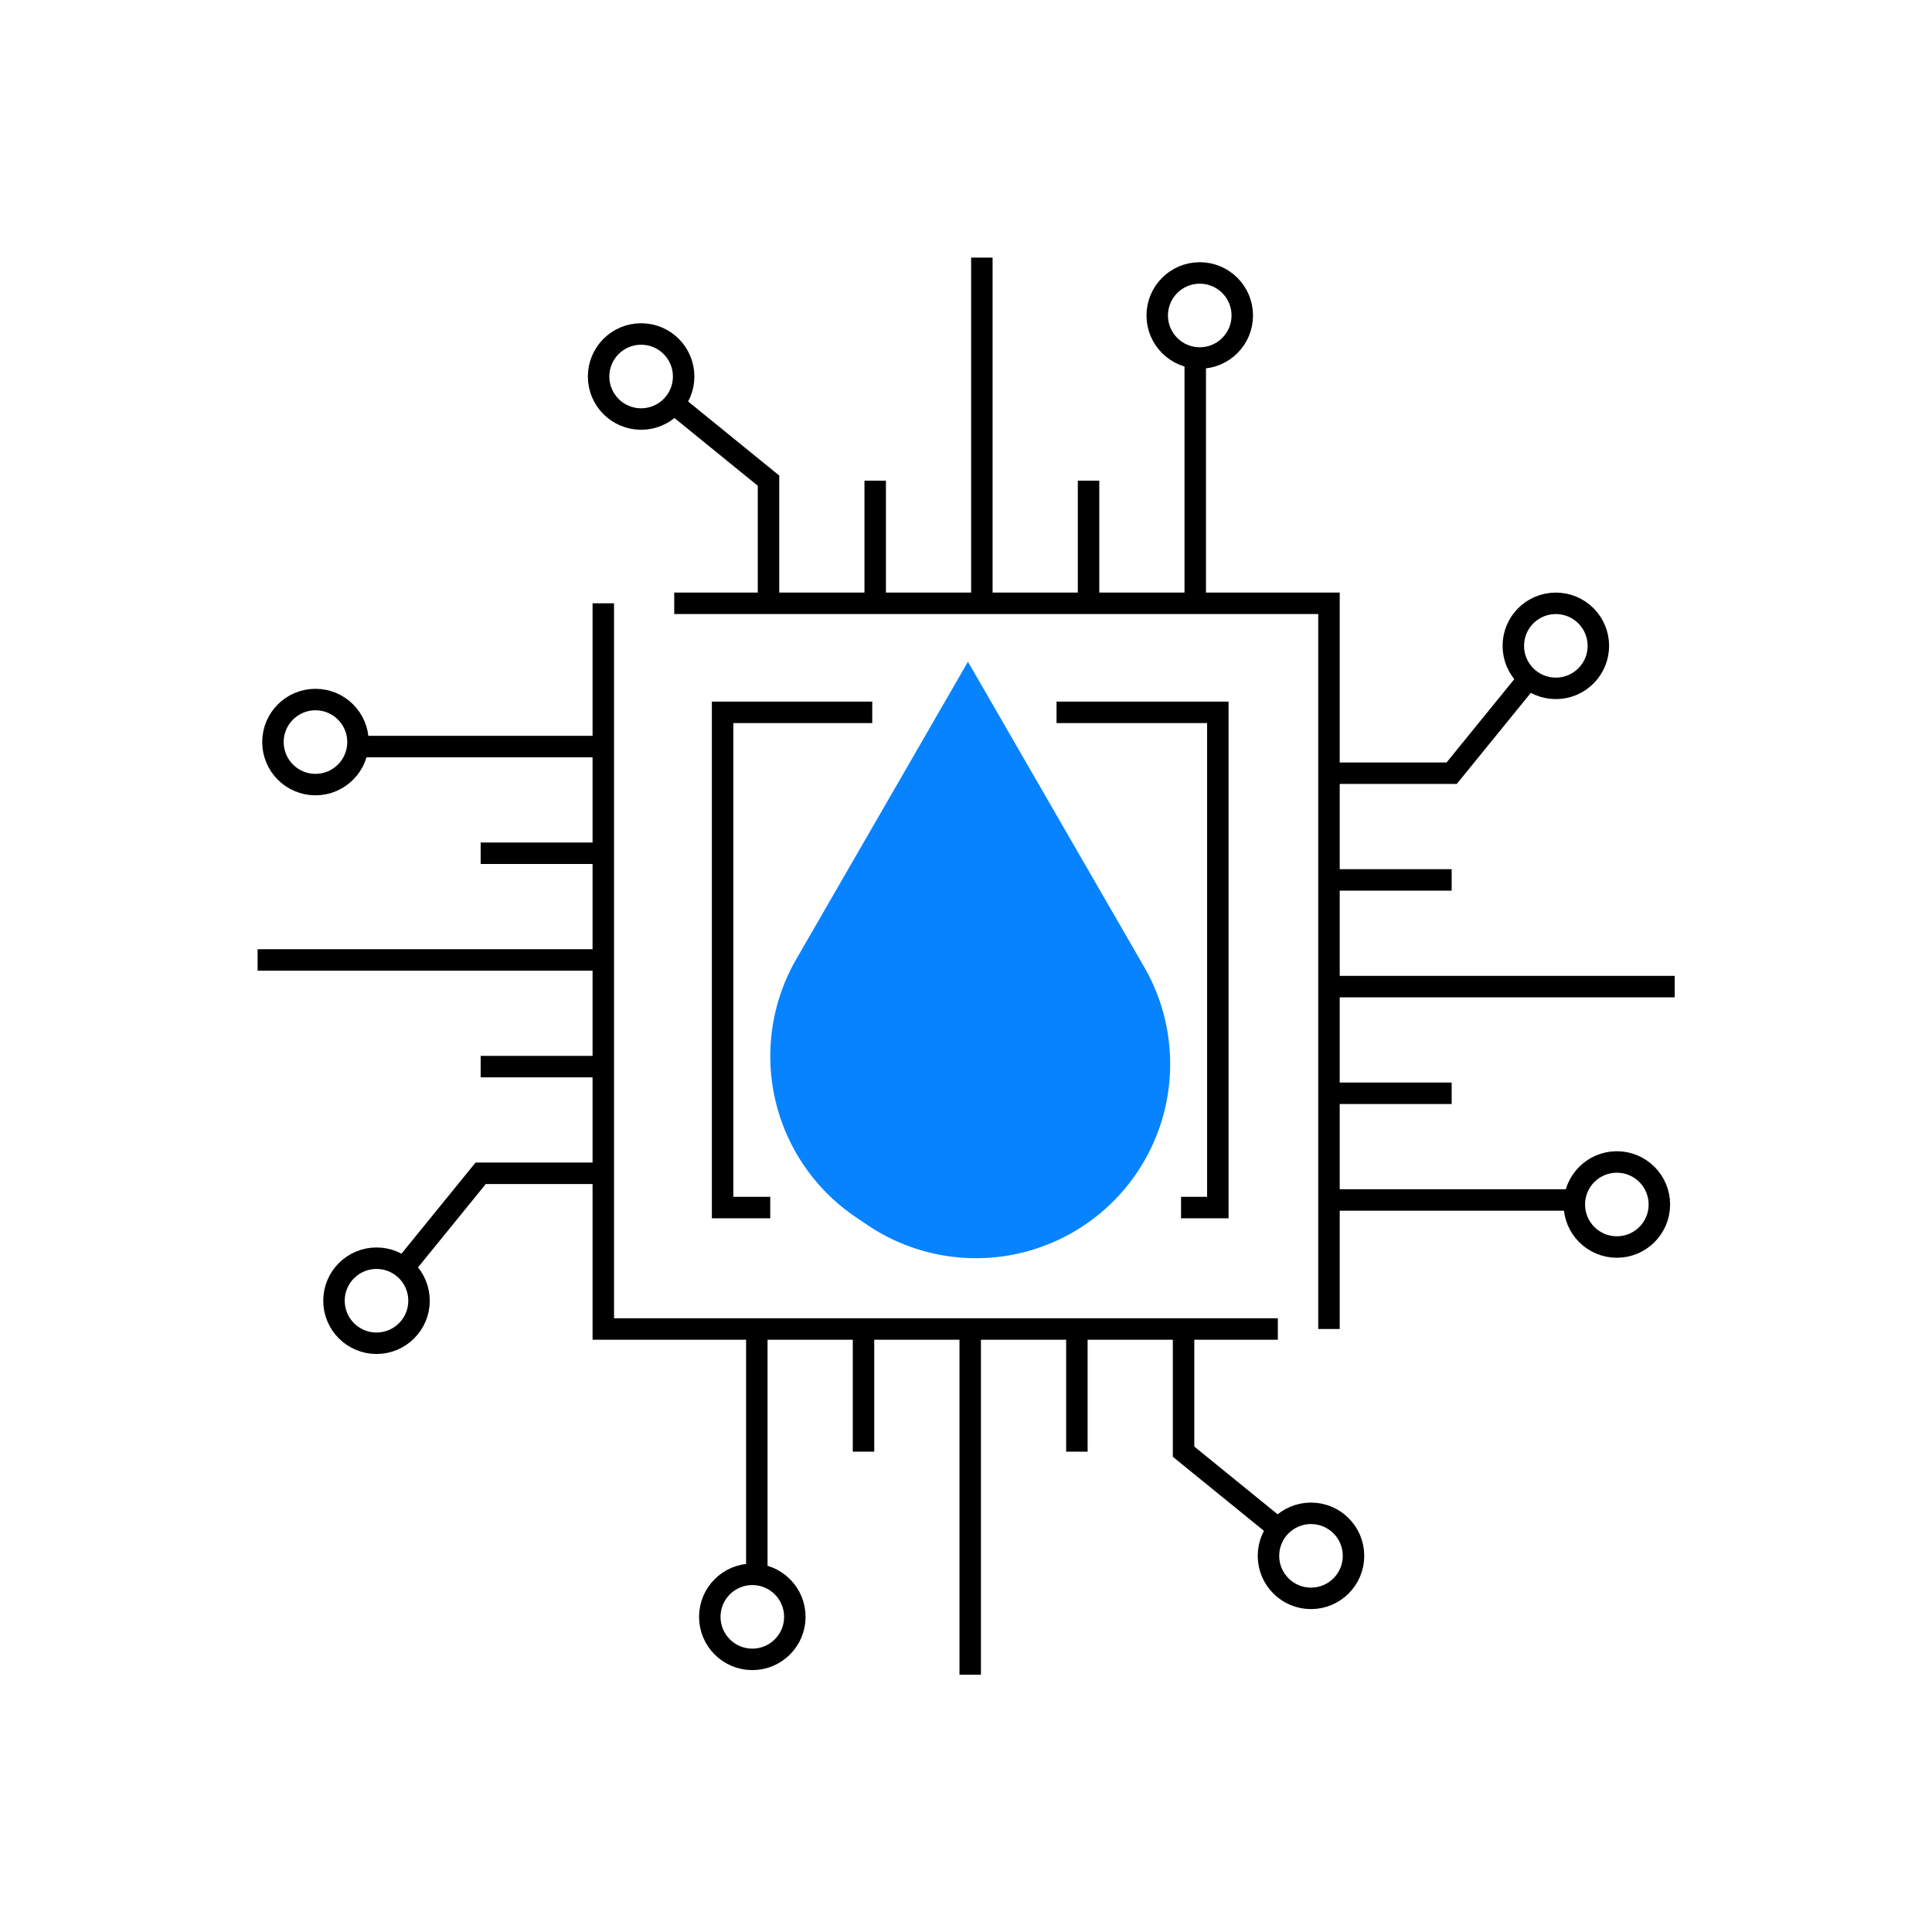 <svg xmlns="http://www.w3.org/2000/svg" width="90" height="90" viewBox="0 0 90 90"><defs><style>.a,.b{fill:none;}.b{stroke:#000;stroke-miterlimit:10;}.c{fill:#0783ff;}</style></defs><rect class="a" width="90" height="90"/><g transform="translate(12 12)"><path class="b" d="M146.943,149.326H115.52V115.52" transform="translate(-99.416 -99.416)"/><path class="b" d="M139.23,115.52h30.5v33.806" transform="translate(-119.821 -99.416)"/><line class="b" x2="11.427" transform="translate(4.677 22.778)"/><line class="b" x2="5.713" transform="translate(10.391 27.748)"/><line class="b" x2="5.713" transform="translate(10.391 37.687)"/><path class="b" d="M58.213,306H52.5l-3.57,4.391" transform="translate(-42.109 -263.343)"/><line class="b" x2="16.104" transform="translate(0 32.718)"/><circle class="b" cx="1.981" cy="1.981" r="1.981" transform="translate(3.558 46.612)"/><circle class="b" cx="1.981" cy="1.981" r="1.981" transform="translate(0.715 20.587)"/><line class="b" y2="11.427" transform="translate(43.679 4.677)"/><line class="b" y2="5.713" transform="translate(38.709 10.391)"/><line class="b" y2="5.713" transform="translate(28.77 10.391)"/><path class="b" d="M143.621,58.213V52.5l-4.391-3.57" transform="translate(-119.821 -42.109)"/><line class="b" y2="16.104" transform="translate(33.739)"/><circle class="b" cx="1.981" cy="1.981" r="1.981" transform="translate(15.885 3.558)"/><circle class="b" cx="1.981" cy="1.981" r="1.981" transform="translate(41.908 0.715)"/><line class="b" y1="11.427" transform="translate(23.256 49.91)"/><line class="b" y1="5.714" transform="translate(28.226 49.91)"/><line class="b" y1="5.714" transform="translate(38.165 49.91)"/><path class="b" d="M309.43,358.03v5.714l4.391,3.57" transform="translate(-266.295 -308.12)"/><line class="b" y1="16.105" transform="translate(33.196 49.91)"/><circle class="b" cx="1.981" cy="1.981" r="1.981" transform="translate(47.09 58.496)"/><circle class="b" cx="1.981" cy="1.981" r="1.981" transform="translate(21.065 61.338)"/><line class="b" x1="11.427" transform="translate(49.91 43.899)"/><line class="b" x1="5.714" transform="translate(49.91 38.929)"/><line class="b" x1="5.714" transform="translate(49.91 28.99)"/><path class="b" d="M358.03,145.2h5.714l3.57-4.391" transform="translate(-308.12 -121.181)"/><line class="b" x1="16.105" transform="translate(49.91 33.96)"/><circle class="b" cx="1.981" cy="1.981" r="1.981" transform="translate(58.496 16.105)"/><circle class="b" cx="1.981" cy="1.981" r="1.981" transform="translate(61.338 42.129)"/><path class="b" d="M170.849,188.269H168.63V165.2H175.6" transform="translate(-146.968 -144.016)"/><path class="b" d="M262.37,165.2h7.513v23.069H268.17" transform="translate(-225.152 -144.016)"/><path class="c" d="M191.219,150.99l8.208,14.217a9.047,9.047,0,0,1-2.373,11.735h0a9.047,9.047,0,0,1-10.543.271l-.538-.365a9.046,9.046,0,0,1-2.75-12.005Z" transform="translate(-158.128 -132.164)"/></g></svg>